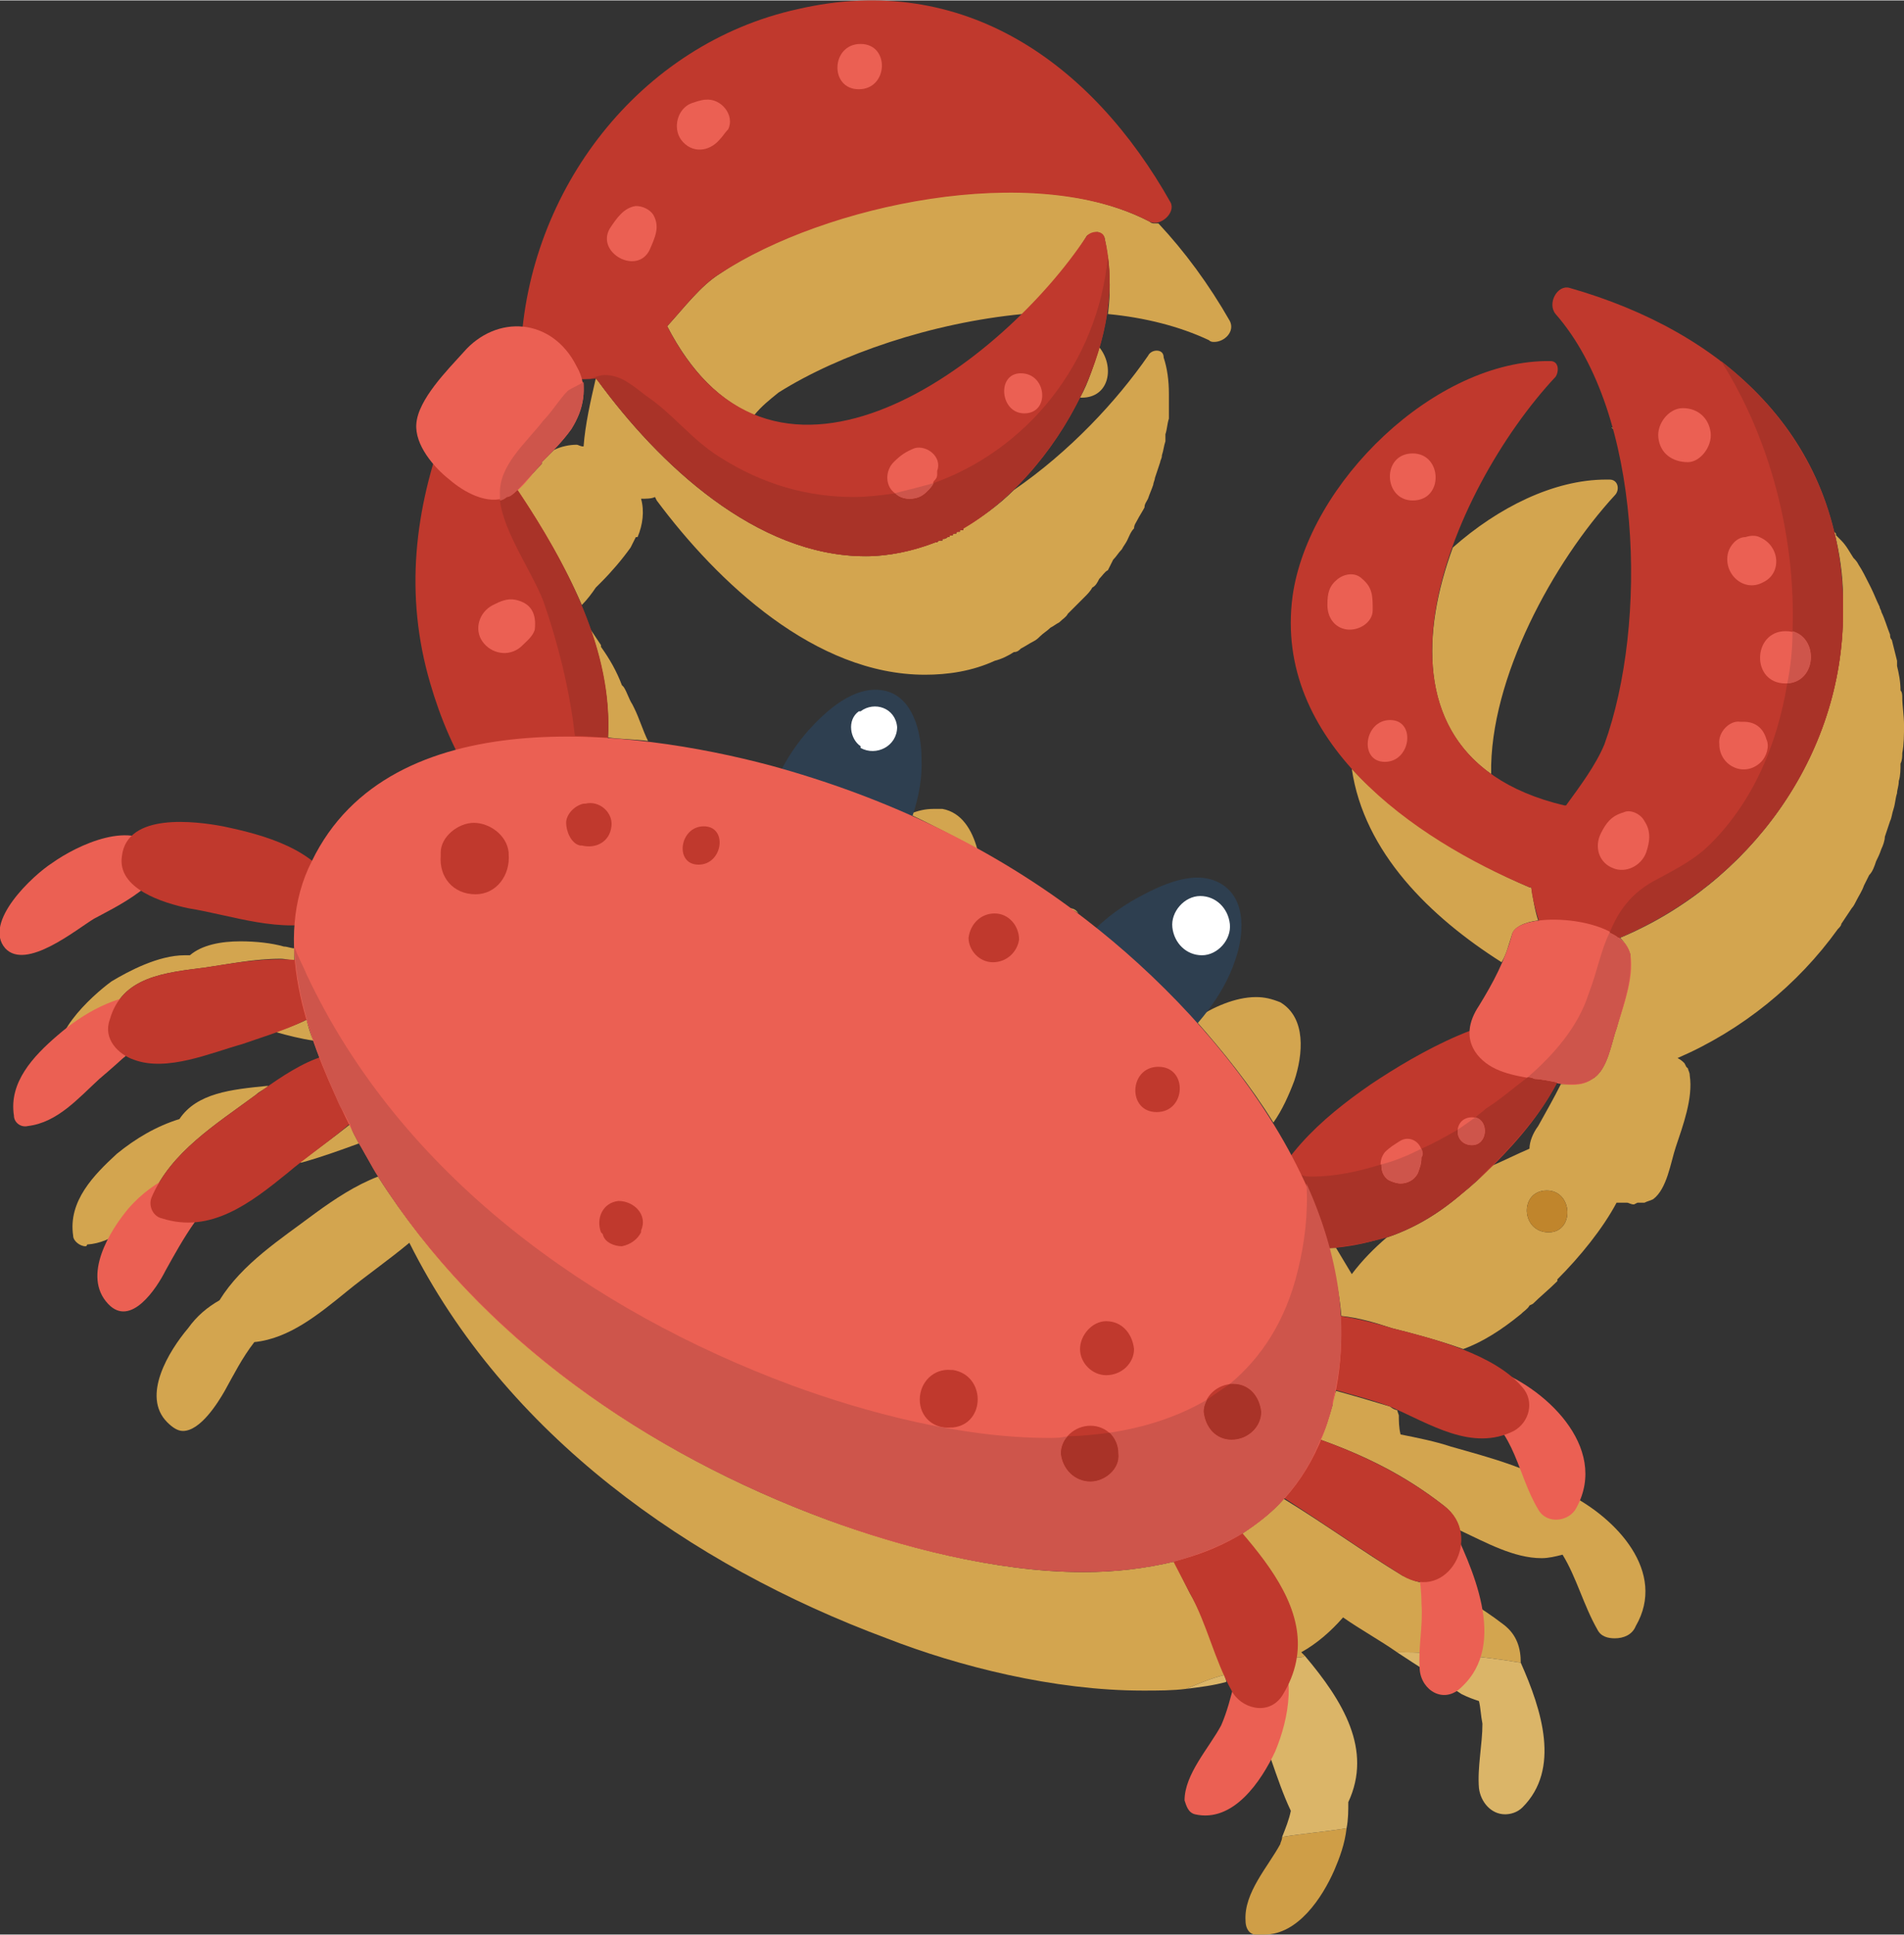 <?xml version="1.0" encoding="UTF-8"?>
<!DOCTYPE svg PUBLIC "-//W3C//DTD SVG 1.1//EN" "http://www.w3.org/Graphics/SVG/1.1/DTD/svg11.dtd">
<!-- Creator: CorelDRAW X7 -->
<svg xmlns="http://www.w3.org/2000/svg" xml:space="preserve" width="1190px" height="1209px" version="1.1" shape-rendering="geometricPrecision" text-rendering="geometricPrecision" image-rendering="optimizeQuality" fill-rule="evenodd" clip-rule="evenodd"
viewBox="0 0 1093 1110"
 xmlns:xlink="http://www.w3.org/1999/xlink">
 <rect x="0" y="0" width="1093" height="1110" fill="#333333" stroke="none"/>
 <g id="Слой_x0020_1">
  <g id="_2587442480">
   <polygon fill="#CF9E47" fill-rule="nonzero" points="187,138 187,137 "/>
   <path fill="#D3A54F" fill-rule="nonzero" d="M621 228c-1,0 -1,0 -1,0 5,-9 8,-19 11,-29 9,11 6,29 -10,29z"/>
   <polygon fill="#D3A54F" fill-rule="nonzero" points="1082,202 1082,201 "/>
   <path fill="#D3A54F" fill-rule="nonzero" d="M619 524c-1,-1 -3,-2 -5,-3 2,0 4,1 5,3z"/>
   <path fill="#D3A54F" fill-rule="nonzero" d="M873 954c-24,-4 -47,-6 -71,-6 -10,-7 -21,-13 -31,-20 -7,8 -15,15 -24,20 1,1 2,2 2,2 -1,1 -3,1 -5,1 4,-26 -12,-49 -31,-71 9,-6 17,-12 24,-20 23,14 45,30 68,44 4,2 9,4 12,4 2,0 4,-1 5,-1 14,7 28,15 41,25 8,6 10,14 10,22z"/>
   <path fill="#CF9E47" fill-rule="nonzero" d="M726 1110c-2,0 -4,0 -6,0 -4,-1 -5,-5 -5,-8 -1,-16 13,-31 20,-44 0,-1 1,-2 1,-4 12,-2 25,-3 37,-5 -1,9 -4,17 -7,24 -7,16 -21,37 -40,37z"/>
   <path fill="#DBB568" fill-rule="nonzero" d="M736 1054c2,-5 4,-10 5,-15l0 0c-9,-19 -13,-39 -23,-57 -1,-1 -2,-3 -3,-4 3,1 6,2 9,2 4,0 9,-2 12,-7 4,-7 7,-15 8,-22 2,0 4,0 5,-1 22,26 39,54 25,84 0,5 0,10 -1,15 -12,2 -25,3 -37,5zm128 -13c-8,0 -14,-7 -15,-15 -1,-12 2,-25 2,-37 -1,-5 -1,-9 -2,-13 -3,-1 -6,-2 -10,-4 -12,-8 -25,-16 -37,-24 24,0 47,2 71,6 0,0 0,0 0,0 12,27 23,61 1,83 -3,3 -7,4 -10,4z"/>
   <path fill="#D3A54F" fill-rule="nonzero" d="M656 970c-51,0 -106,-14 -147,-30 -113,-42 -219,-117 -274,-227 -12,10 -25,19 -36,28 -16,13 -33,27 -53,29 -7,9 -12,19 -17,28 -4,7 -14,23 -24,23 -3,0 -6,-2 -9,-5 -15,-15 1,-41 12,-54 5,-7 11,-12 18,-16 13,-21 35,-35 55,-50 11,-8 23,-16 36,-21 59,93 155,159 258,197 41,15 96,30 147,30 18,0 35,-2 52,-6 3,6 6,12 9,18 9,15 13,32 20,47 -8,2 -15,5 -22,8 -8,1 -16,1 -25,1z"/>
   <path fill="#DBB568" fill-rule="nonzero" d="M681 969c7,-3 14,-6 22,-8 0,1 1,3 1,4 -7,2 -15,3 -23,4z"/>
   <path fill="#D3A54F" fill-rule="nonzero" d="M927 940c-4,0 -8,-1 -10,-5 -8,-14 -12,-30 -20,-43 -4,1 -8,2 -12,2 -16,0 -32,-9 -47,-16 -1,-5 -4,-10 -9,-14 -23,-18 -46,-29 -71,-38 3,-6 5,-13 7,-20 0,0 0,0 0,0 0,0 0,0 0,0 0,-1 0,-1 0,-1 0,0 0,0 0,0 0,0 0,0 0,0 0,0 0,0 0,-1l0 0c1,-2 1,-4 2,-6 11,3 21,6 31,9 1,1 3,2 4,2l1 3c0,3 0,7 1,11 10,2 20,4 29,7 21,6 49,13 67,27 28,14 57,45 39,76 -2,5 -7,7 -12,7zm-87 -166c-14,-5 -29,-9 -41,-12 -9,-3 -19,-6 -29,-7 -1,-13 -4,-26 -7,-39 1,0 3,0 4,0 3,5 6,10 9,15 6,-8 13,-15 20,-21 15,-5 29,-13 43,-25l0 0c0,0 0,0 0,0 0,0 0,0 0,0 0,0 0,0 0,0 0,0 0,0 0,0 5,-4 11,-9 17,-16 7,-3 15,-7 22,-10 0,-4 2,-9 5,-13 5,-9 9,-16 13,-24 3,0 5,0 7,0 4,0 8,-1 11,-3l0 0c9,-5 11,-21 14,-29 3,-11 8,-24 8,-36 0,-2 0,-4 0,-6 -1,-4 -3,-7 -6,-10 74,-31 128,-104 128,-187 0,0 0,0 0,0 0,0 0,0 0,0 0,0 0,0 0,0 0,0 0,-1 0,-1 0,0 0,0 0,0 0,0 0,0 0,0 0,0 0,0 0,0 0,0 0,-1 0,-1 0,0 0,0 0,0 0,0 0,0 0,0 0,0 0,0 0,0 0,-1 0,-1 0,-1 0,0 0,0 0,0 0,0 0,0 0,0 0,0 0,-1 0,-1l0 0c0,0 0,0 0,0 0,0 0,-1 0,-1 0,0 0,0 0,0 0,0 0,0 0,0 0,0 0,-1 0,-1 0,0 0,0 0,0 0,0 0,0 0,-1l0 0c0,0 0,0 0,0 0,0 0,0 0,0 0,-1 0,-1 0,-1 0,0 0,0 0,0 0,-13 -2,-26 -5,-38 1,1 1,1 1,2 1,1 2,2 3,3 3,3 5,7 7,10 1,1 2,2 3,4 2,3 4,7 6,11l1 2c2,4 3,7 5,11 0,1 1,2 1,3 2,4 3,8 5,13 0,1 0,2 1,3 1,4 2,8 3,12 0,1 0,2 0,3 1,4 2,9 2,14 1,1 1,3 1,4 0,5 1,10 1,16 0,5 0,11 -1,16 0,2 0,4 -1,6 0,3 0,7 -1,10 0,3 -1,5 -1,7 -1,3 -1,6 -2,9 -1,3 -1,5 -2,7 -1,3 -2,6 -3,9 0,2 -1,5 -2,7 -1,3 -2,5 -3,7 -1,3 -2,6 -4,8 -1,2 -2,4 -3,6 -1,3 -3,6 -4,8 -1,2 -2,4 -3,5 -2,3 -4,6 -6,9 0,1 -1,2 -2,3 -23,32 -55,58 -92,74 2,1 3,2 4,3l1 2 1 1c0,1 1,2 1,4 2,13 -4,29 -8,41 -3,9 -5,24 -13,30 -2,1 -3,1 -5,2l-1 0c-1,0 -2,0 -3,0l-2 1c0,0 0,0 0,0 -2,0 -3,-1 -4,-1l-1 0c-2,0 -3,0 -5,0l0 0c-8,15 -21,31 -34,44l0 1c-5,5 -10,9 -14,13l-2 1c-1,2 -3,3 -5,5 -11,9 -22,16 -33,20zm48 -91c-16,0 -15,24 1,24 15,0 14,-24 -1,-24z"/>
   <path fill="#C0852C" fill-rule="nonzero" d="M889 707c-16,0 -17,-24 -1,-24 15,0 16,24 1,24z"/>
   <path fill="#D3A54F" fill-rule="nonzero" d="M49 715c-3,0 -7,-3 -7,-6 -3,-20 12,-35 25,-47 11,-9 23,-16 36,-20 10,-15 30,-17 50,-19 0,0 0,0 1,0 -2,2 -5,3 -7,5 -23,17 -49,33 -60,59 -1,2 -1,4 -1,5 -10,10 -21,21 -36,22 0,0 0,1 -1,1zm123 -48c9,-7 19,-14 29,-22 1,4 3,7 5,11 -11,4 -22,8 -33,11 0,0 -1,0 -1,0zm559 -23c-13,-21 -29,-41 -45,-59 0,-1 0,-1 1,-1 9,-6 22,-12 34,-12 5,0 9,1 14,3 15,9 13,30 8,45 -3,8 -7,17 -12,24zm-684 -28c-4,0 -7,-1 -10,-4 -13,-15 16,-41 27,-49 10,-6 27,-15 42,-15 1,0 2,0 3,0 7,-6 18,-8 29,-8 9,0 18,1 25,3 2,0 4,1 6,1 0,2 0,5 0,7 -2,0 -5,-1 -8,-1 -15,0 -29,3 -43,5 -23,3 -48,5 -55,30 -3,9 2,17 9,21 -8,5 -18,10 -25,10zm133 -19c-7,-1 -15,-3 -22,-5 6,-2 12,-4 18,-7 1,4 2,8 4,12zm682 -45c-41,-26 -79,-63 -86,-111 28,30 67,53 102,68l1 0c1,6 2,13 4,19 -8,1 -14,4 -15,8 -2,6 -3,11 -6,16zm-301 -65c-13,-7 -26,-14 -39,-20 5,-2 9,-3 14,-3 2,0 3,0 5,0 11,2 17,12 20,23zm295 -43c-41,-29 -40,-81 -22,-130 26,-23 58,-39 88,-39 1,0 1,0 2,0 5,0 6,6 3,9 -35,38 -72,105 -71,160zm-484 -19c-8,-1 -16,-1 -23,-2 1,-21 -3,-42 -10,-62 2,3 4,6 6,9l0 1c5,7 9,14 12,22l1 1c2,3 3,7 5,10l1 2c3,6 5,13 8,19zm159 -38c-63,0 -119,-53 -154,-100l-1 -2c-2,1 -5,1 -8,1 2,7 1,15 -2,22l-1 0c-1,2 -2,4 -3,6 -5,7 -11,14 -17,20 -1,1 -2,2 -3,3 -2,3 -5,7 -8,10 -10,-23 -23,-45 -37,-66 5,-5 10,-11 14,-15 0,0 0,0 0,0 0,0 0,-1 0,-1l0 0c2,-2 5,-5 7,-7 4,-2 9,-3 13,-3 1,0 2,1 4,1 1,-13 4,-26 7,-39l1 1c35,48 91,101 154,101 13,0 27,-3 40,-8 0,0 1,0 1,0 0,0 0,0 0,0 0,0 0,0 0,0 0,0 0,0 0,0 0,0 0,0 0,0 0,0 0,0 0,0 1,-1 1,-1 1,-1 0,0 0,0 0,0 0,0 0,0 0,0 0,0 0,0 0,0 0,0 0,0 0,0 0,0 0,0 0,0 1,0 1,0 1,0 0,0 0,0 0,0 0,0 0,0 0,0 0,0 0,0 0,0 0,0 0,0 0,0 0,0 0,0 1,0 0,0 0,0 0,0 0,0 0,0 0,-1 0,0 0,0 0,0 0,0 0,0 0,0 0,0 0,0 0,0 0,0 1,0 1,0 0,0 0,0 0,0 0,0 0,0 0,0 0,0 0,0 0,0 0,0 0,0 0,0 1,0 2,-1 2,-1 0,0 0,0 0,0 0,0 1,0 1,0 0,0 0,0 0,0 0,0 0,0 0,0 0,0 0,0 0,0 0,0 0,-1 0,-1 0,0 0,0 0,0 1,0 1,0 1,0 0,0 0,0 0,0 0,0 0,0 0,0 0,0 0,0 0,0 0,0 0,0 0,0 0,0 0,0 0,0 1,0 1,0 1,0 0,0 0,0 0,0 0,0 0,0 0,0 0,0 0,0 0,-1 0,0 0,0 0,0 0,0 0,0 1,0 0,0 0,0 0,0 0,0 0,0 0,0 0,0 0,0 0,0 0,0 0,0 0,0 0,0 0,0 0,0 0,0 1,0 1,0 0,0 0,0 0,0 0,0 0,0 0,0 0,-1 0,-1 1,-1 0,0 0,0 0,0 0,0 0,0 0,0 0,0 0,0 0,0 0,0 0,0 0,0 0,0 0,0 0,0 0,0 1,0 1,0 0,0 0,0 0,0 0,0 0,0 0,0 0,-1 0,-1 0,-1 0,0 0,0 0,0 0,0 0,0 0,0 1,0 1,0 1,0 0,0 0,0 0,0 0,0 0,0 0,0 0,0 0,0 0,0 0,0 0,0 0,0 0,0 0,0 0,0 0,0 1,0 1,0 0,0 0,-1 0,-1 0,0 0,0 0,0 0,0 0,0 0,0 0,0 0,0 0,0 10,-6 20,-13 29,-22 32,-22 59,-51 77,-77 1,-2 3,-3 5,-3 2,0 4,1 4,4 2,6 3,13 3,21l0 1c0,4 0,7 0,10 0,1 0,2 0,3 -1,3 -1,6 -2,9 0,1 0,2 0,4 -1,3 -1,5 -2,8 0,2 -1,3 -1,4 -1,3 -2,6 -3,9 0,1 -1,3 -1,4 -1,3 -2,5 -3,8 -1,2 -2,3 -2,5 -1,2 -3,5 -4,7 -1,2 -2,3 -2,5 -2,2 -3,5 -4,7 -1,2 -2,3 -3,5 -2,2 -3,4 -5,6 -1,2 -2,4 -3,6 -2,1 -3,3 -5,5 -1,2 -2,4 -4,5 -1,2 -3,4 -4,5 -2,2 -4,4 -5,5 -2,2 -3,3 -5,5 -1,2 -3,3 -5,5 -2,1 -3,2 -5,3 -2,2 -4,3 -6,5 -1,1 -2,2 -4,3 -2,1 -5,3 -7,4 -1,1 -2,2 -4,2 -3,2 -7,4 -11,5 -13,6 -27,8 -40,8zm395 -141c-1,-1 -1,-1 -1,-1 0,0 1,0 1,1zm-493 -8c-19,-8 -36,-24 -50,-51l0 0c10,-11 19,-23 30,-30 40,-27 107,-47 167,-47 29,0 57,5 80,17 1,1 2,1 3,1 1,0 1,0 2,0 15,16 29,35 41,56 3,6 -3,12 -9,12 -1,0 -2,0 -3,-1 -17,-8 -37,-13 -58,-15 2,-15 1,-30 -2,-44 -1,-2 -3,-3 -4,-3 -2,0 -4,1 -6,2 -9,15 -22,30 -37,45 -52,5 -105,23 -140,45 -5,4 -10,8 -14,13z"/>
   <path fill="#C0392D" fill-rule="nonzero" d="M900 593c-1,-4 -3,-9 -8,-9 -33,-6 -78,20 -105,38 -29,20 -56,44 -65,79 -1,0 -2,0 -4,0 -6,1 -5,12 1,13 45,7 84,1 120,-29 21,-17 65,-61 61,-92z"/>
   <path fill="#C0392D" fill-rule="nonzero" d="M893 180c50,57 53,178 28,247 -5,12 -14,24 -22,35l-1 0c-131,-31 -65,-182 -5,-246 2,-3 2,-9 -3,-9 -66,-1 -139,70 -148,135 -11,83 69,139 136,167l1 0c1,10 5,21 8,30 0,3 1,5 2,7 1,1 1,2 2,3 2,7 12,5 13,-2 89,-25 156,-106 154,-200 -1,-97 -69,-157 -157,-182 -7,-2 -13,9 -8,15z"/>
   <path fill="#EB6053" fill-rule="nonzero" d="M936 548c-4,-23 -65,-26 -68,-12 -4,15 -11,28 -19,41 -6,9 -8,19 -1,28 8,10 21,12 33,14 9,1 24,7 33,0 9,-5 11,-21 14,-29 4,-13 10,-29 8,-42z"/>
   <path fill="#EB6053" fill-rule="nonzero" d="M803 655c-3,2 -5,3 -8,6 -4,5 -3,12 2,16 6,4 14,2 17,-4 1,-3 2,-5 2,-9 2,-7 -6,-14 -13,-9z"/>
   <path fill="#EB6053" fill-rule="nonzero" d="M845 641c-11,0 -11,16 0,16 10,0 10,-16 0,-16z"/>
   <path fill="#EB6053" fill-rule="nonzero" d="M1014 424c-2,-7 -7,-10 -13,-10l-2 0c-6,-1 -13,6 -12,13l0 1c1,12 15,18 24,9 3,-3 5,-9 3,-13z"/>
   <path fill="#EB6053" fill-rule="nonzero" d="M1025 362c-19,0 -20,30 0,30 19,0 20,-30 0,-30z"/>
   <path fill="#EB6053" fill-rule="nonzero" d="M1010 308c-2,-1 -5,-1 -8,0 -5,0 -9,5 -10,9 -3,12 9,23 20,17 11,-5 10,-21 -2,-26z"/>
   <path fill="#EB6053" fill-rule="nonzero" d="M982 248c-1,-8 -7,-14 -16,-14 -8,0 -15,9 -14,17 1,9 8,14 17,14 7,0 14,-9 13,-17z"/>
   <path fill="#C0392D" fill-rule="nonzero" d="M270 243c-3,-5 -12,-5 -14,1 -18,48 -24,97 -9,148 11,38 35,87 77,97 5,2 9,-2 10,-6 1,-5 3,-11 4,-16 36,-77 -23,-164 -68,-224z"/>
   <path fill="#C0392D" fill-rule="nonzero" d="M672 116c-45,-80 -119,-133 -214,-111 -91,20 -155,104 -159,196 -6,3 -6,13 2,14 1,0 2,0 3,0 3,1 5,1 7,1 10,1 22,2 31,1l1 1c43,58 116,124 194,93 61,-24 113,-111 97,-175 -1,-4 -7,-4 -10,-1 -48,73 -179,173 -241,52l0 0c10,-11 19,-23 30,-30 61,-40 180,-65 247,-30 6,3 15,-5 12,-11z"/>
   <path fill="#EB6053" fill-rule="nonzero" d="M331 210c-14,-28 -46,-30 -65,-8 -9,10 -26,27 -27,41 -1,12 10,25 19,32 8,7 22,15 33,10 8,-3 15,-14 20,-20 6,-6 12,-12 17,-19 7,-11 10,-24 3,-36z"/>
   <path fill="#EB6053" fill-rule="nonzero" d="M375 123c-2,-3 -6,-5 -10,-5 -7,1 -11,7 -15,13 -8,14 16,27 23,12 3,-7 6,-13 2,-20z"/>
   <path fill="#EB6053" fill-rule="nonzero" d="M405 57c-2,0 -5,1 -8,2 -8,3 -11,14 -6,21 6,8 16,7 22,0 2,-2 3,-4 5,-6 4,-8 -4,-18 -13,-17z"/>
   <path fill="#EB6053" fill-rule="nonzero" d="M494 25c-17,0 -18,26 -1,26 17,0 18,-26 1,-26z"/>
   <path fill="#EB6053" fill-rule="nonzero" d="M525 257c-5,2 -8,4 -12,8 -5,5 -5,14 1,18 5,5 13,4 18,-1 2,-2 3,-3 4,-6 1,-1 2,-2 2,-4 0,-3 0,-4 0,-2 3,-8 -6,-15 -13,-13z"/>
   <path fill="#EB6053" fill-rule="nonzero" d="M586 214c-14,0 -12,23 2,23 15,0 13,-23 -2,-23z"/>
   <path fill="#EB6053" fill-rule="nonzero" d="M296 344c-5,-1 -9,1 -13,3 -8,4 -11,14 -6,21 5,7 15,9 22,3 3,-3 7,-6 8,-10 1,-9 -2,-15 -11,-17z"/>
   <path fill="#A93328" fill-rule="nonzero" d="M349 423c-7,0 -13,-1 -19,-1 -3,-27 -10,-54 -18,-77 -6,-16 -23,-40 -25,-58 1,0 3,-1 4,-2 2,0 4,-2 6,-4 29,43 55,93 52,142z"/>
   <path fill="#B99247" fill-rule="nonzero" d="M311 266c0,0 0,0 0,0 0,0 0,0 0,0z"/>
   <path fill="#CE554B" fill-rule="nonzero" d="M287 287c0,-1 0,-2 0,-3 -1,-17 15,-30 25,-43 5,-5 9,-12 14,-17 3,-2 6,-3 9,-5 1,9 -2,19 -7,27l0 0c-5,7 -11,13 -17,19l0 0c0,0 0,1 0,1 0,0 0,0 0,0 -4,4 -9,10 -14,15 0,0 0,0 0,0 -2,2 -4,4 -6,4 -1,1 -3,2 -4,2z"/>
   <path fill="#CCB680" fill-rule="nonzero" d="M342 217l0 0c0,0 0,0 0,0 0,0 0,0 0,0l0 0 0 0z"/>
   <path fill="#B99247" fill-rule="nonzero" d="M497 319c-63,0 -119,-53 -154,-101l-1 -1 0 0 1 1c35,48 91,101 154,101 13,0 27,-3 40,-8 0,0 1,0 1,0 0,0 -1,0 -1,0 -13,5 -27,8 -40,8zm41 -8c0,0 0,0 0,0 0,0 0,0 0,0zm0 0c0,0 0,0 0,0 0,0 0,0 0,0zm0 0c1,-1 1,-1 1,-1 0,0 0,0 -1,1zm1 -1c0,0 0,0 0,0 0,0 0,0 0,0zm0 0c0,0 0,0 0,0 0,0 0,0 0,0zm0 0c1,0 1,0 1,0 0,0 0,0 -1,0zm1 0c0,0 0,0 0,0 0,0 0,0 0,0zm0 0c0,0 0,0 0,0 0,0 0,0 0,0zm1 0c0,0 0,0 0,0 0,0 0,0 0,0zm0 -1c0,0 0,0 0,0 0,0 0,0 0,0zm0 0c0,0 0,0 0,0 0,0 0,0 0,0zm1 0c0,0 0,0 0,0 0,0 0,0 0,0zm0 0c0,0 0,0 0,0 0,0 0,0 0,0zm0 0c1,0 2,-1 2,-1 0,0 -1,1 -2,1zm2 -1c0,0 1,0 1,0 0,0 -1,0 -1,0zm1 0c0,0 0,0 0,0 0,0 0,0 0,0zm0 0c0,0 0,-1 0,-1 0,0 0,1 0,1zm0 -1c1,0 1,0 1,0 0,0 0,0 -1,0zm1 0c0,0 0,0 0,0 0,0 0,0 0,0zm0 0c0,0 0,0 0,0 0,0 0,0 0,0zm0 0c1,0 1,0 1,0 0,0 0,0 -1,0zm1 0c0,0 0,0 0,0 0,0 0,0 0,0zm0 -1c0,0 0,0 0,0 0,0 0,0 0,0zm1 0c0,0 0,0 0,0 0,0 0,0 0,0zm0 0c0,0 0,0 0,0 0,0 0,0 0,0zm0 0c0,0 0,0 0,0 0,0 0,0 0,0zm1 0c0,0 0,0 0,0 0,0 0,0 0,0zm0 0c0,-1 0,-1 1,-1 -1,0 -1,0 -1,1zm1 -1c0,0 0,0 0,0 0,0 0,0 0,0zm0 0c0,0 0,0 0,0 0,0 0,0 0,0zm0 0c0,0 1,0 1,0 0,0 -1,0 -1,0zm1 0c0,0 0,0 0,0 0,0 0,0 0,0zm0 -1c0,0 0,0 0,0 0,0 0,0 0,0zm0 0c1,0 1,0 1,0 0,0 0,0 -1,0zm1 0c0,0 0,0 0,0 0,0 0,0 0,0zm0 0c0,0 0,0 0,0 0,0 0,0 0,0zm0 0c0,0 1,0 1,0 0,0 -1,0 -1,0zm1 -1c0,0 0,0 0,0 0,0 0,0 0,0zm0 0c0,0 0,0 0,0 0,0 0,0 0,0z"/>
   <path fill="#A93328" fill-rule="nonzero" d="M497 319c-63,0 -119,-53 -154,-101l-1 -1 0 0c0,0 0,0 0,0 -1,0 -2,0 -3,0 3,-1 6,-2 8,-2 9,0 15,5 24,12 15,10 26,25 42,35 25,16 51,23 77,23 8,0 16,-1 23,-2 0,0 0,0 1,0 2,2 5,3 8,3 4,0 7,-1 10,-4 2,-2 3,-3 4,-5 53,-19 94,-68 100,-130 8,56 -33,127 -83,156 0,0 0,0 0,0 0,0 0,0 0,0 0,0 0,0 0,0 0,0 0,1 0,1 0,0 -1,0 -1,0 0,0 0,0 0,0 0,0 0,0 0,0 0,0 0,0 0,0 0,0 0,0 0,0 0,0 0,0 0,0 0,0 0,0 -1,0 0,0 0,0 0,0 0,0 0,0 0,0 0,0 0,0 0,1 0,0 0,0 0,0 0,0 0,0 0,0 0,0 -1,0 -1,0 0,0 0,0 0,0 0,0 0,0 0,0 0,0 0,0 0,0 0,0 0,0 0,0 0,0 0,0 0,0 -1,0 -1,0 -1,1 0,0 0,0 0,0 0,0 0,0 0,0 0,0 -1,0 -1,0 0,0 0,0 0,0 0,0 0,0 0,0 0,0 0,0 0,0 0,0 0,0 0,0 0,0 0,0 0,0 -1,0 -1,0 -1,0 0,0 0,0 0,0 0,1 0,1 0,1 0,0 0,0 0,0 0,0 0,0 0,0 0,0 0,0 -1,0 0,0 0,0 0,0 0,0 0,0 0,0 0,0 0,0 0,0 0,0 0,0 0,0 0,0 0,0 0,0 0,0 0,0 -1,0 0,0 0,0 0,0 0,0 0,1 0,1 0,0 0,0 0,0 0,0 0,0 0,0 0,0 0,0 0,0 0,0 -1,0 -1,0 0,0 0,0 0,0 0,0 -1,1 -2,1 0,0 0,0 0,0 0,0 0,0 0,0 0,0 0,0 0,0 0,0 0,0 0,0 0,0 -1,0 -1,0 0,0 0,0 0,0 0,0 0,0 0,0 0,0 0,0 0,0 0,1 0,1 0,1 0,0 0,0 0,0 -1,0 -1,0 -1,0 0,0 0,0 0,0 0,0 0,0 0,0 0,0 0,0 0,0 0,0 0,0 0,0 0,0 0,0 -1,0 0,0 0,0 0,0 0,0 0,0 0,0 0,0 0,0 0,0 0,0 0,0 0,0 0,0 0,0 0,0 0,0 0,0 -1,1 0,0 0,0 0,0 0,0 0,0 0,0 0,0 0,0 0,0 0,0 0,0 0,0 0,0 0,0 0,0 0,0 -1,0 -1,0 -13,5 -27,8 -40,8z"/>
   <path fill="#CE554B" fill-rule="nonzero" d="M522 286c-3,0 -6,-1 -8,-3 -1,0 -1,0 -1,0 8,-2 16,-4 23,-6 -1,2 -2,3 -4,5 -3,3 -6,4 -10,4z"/>
   <path fill="#B99247" fill-rule="nonzero" d="M796 710l0 0c15,-5 29,-13 43,-25l0 0c-14,12 -28,20 -43,25zm43 -25c0,0 0,0 0,0 0,0 0,0 0,0zm0 0c0,0 0,0 0,0 0,0 0,0 0,0zm219 -334c0,0 0,0 0,0 0,0 0,0 0,0zm0 0c0,0 0,0 0,0 0,0 0,0 0,0zm0 -1c0,0 0,0 0,0 0,0 0,0 0,0zm0 0c0,0 0,0 0,0 0,0 0,0 0,0zm0 -1c0,0 0,0 0,0 0,0 0,0 0,0zm0 0c0,0 0,0 0,0 0,0 0,0 0,0zm0 -1c0,0 0,0 0,0 0,0 0,0 0,0zm0 0c0,0 0,-1 0,-1 0,0 0,1 0,1zm0 -1c0,0 0,-1 0,-1 0,0 0,1 0,1zm0 -1c0,0 0,0 0,0 0,0 0,0 0,0zm0 -1c0,0 0,0 0,0 0,0 0,0 0,0zm0 -1c0,0 0,0 0,0l0 0zm0 0c0,0 0,0 0,0 0,0 0,0 0,0zm0 -1c0,0 0,0 0,0 0,0 0,0 0,0z"/>
   <path fill="#A93328" fill-rule="nonzero" d="M763 716c-4,-14 -9,-28 -16,-42 2,1 4,1 6,1 14,0 27,-3 40,-7 0,4 1,7 4,9 2,1 5,2 7,2 4,0 8,-2 10,-6 1,-3 2,-5 2,-9 1,-1 1,-3 0,-5 7,-3 14,-7 21,-11 -1,4 2,9 8,9 9,0 10,-14 2,-16 2,-2 4,-3 6,-5 8,-5 16,-12 24,-18 1,0 2,0 4,1 3,0 8,1 13,2 -13,25 -40,51 -55,64 0,0 0,0 0,0 0,0 0,0 0,0 0,0 0,0 0,0 0,0 0,0 0,0l0 0c-14,12 -28,20 -43,25 -11,3 -22,5 -33,6z"/>
   <path fill="#A93328" fill-rule="nonzero" d="M929 538c-1,-1 -3,-2 -5,-3 5,-12 12,-23 28,-31 11,-6 21,-11 30,-20 24,-24 38,-56 44,-92 17,-1 18,-26 3,-30 2,-54 -13,-111 -41,-155 41,32 68,77 70,136 0,0 0,0 0,0 0,0 0,0 0,1 0,0 0,0 0,0 0,0 0,0 0,0 0,0 0,0 0,0 0,1 0,1 0,1 0,0 0,0 0,0 0,0 0,1 0,1 0,0 0,0 0,0 0,0 0,0 0,0 0,0 0,1 0,1 0,0 0,0 0,0l0 0c0,0 0,1 0,1 0,0 0,0 0,0 0,0 0,0 0,0 0,0 0,0 0,1 0,0 0,0 0,0 0,0 0,0 0,0 0,0 0,0 0,0 0,0 0,1 0,1 0,0 0,0 0,0 0,0 0,0 0,0 0,0 0,0 0,0 0,0 0,1 0,1 0,0 0,0 0,0 0,0 0,0 0,0 0,0 0,0 0,0 0,83 -54,156 -129,187z"/>
   <path fill="#CE554B" fill-rule="nonzero" d="M903 622c-3,0 -6,0 -9,-1 0,0 0,0 0,0 -5,-1 -10,-2 -13,-2 -2,-1 -3,-1 -4,-1 15,-13 29,-29 35,-48 5,-13 7,-25 12,-35 2,1 4,2 5,3 0,0 0,0 0,0 4,3 6,6 7,10 0,2 0,4 0,6 0,12 -5,25 -8,36 -3,8 -5,24 -14,29l0 0c-3,2 -6,3 -11,3z"/>
   <path fill="#CE554B" fill-rule="nonzero" d="M804 679c-2,0 -5,-1 -7,-2 -3,-2 -4,-5 -4,-9 8,-2 15,-5 23,-9 1,2 1,4 0,5 0,4 -1,6 -2,9 -2,4 -6,6 -10,6z"/>
   <path fill="#CE554B" fill-rule="nonzero" d="M845 657c-6,0 -9,-5 -8,-9 3,-2 7,-5 10,-7 8,2 7,16 -2,16z"/>
   <path fill="#CE554B" fill-rule="nonzero" d="M1026 392c2,-10 3,-20 3,-30 15,4 14,29 -3,30z"/>
   <path fill="#EB6053" fill-rule="nonzero" d="M91 488c-14,-19 -47,-3 -61,7 -11,7 -40,34 -27,49 12,13 41,-11 51,-17 9,-5 48,-23 37,-39z"/>
   <path fill="#EB6053" fill-rule="nonzero" d="M86 570c-20,1 -38,11 -53,24 -14,12 -28,27 -25,46 0,4 4,7 8,6 17,-2 29,-16 41,-27 13,-11 26,-23 38,-36 5,-6 -2,-14 -9,-13z"/>
   <path fill="#EB6053" fill-rule="nonzero" d="M128 663c-21,7 -39,13 -54,30 -11,13 -27,39 -12,55 13,14 28,-9 33,-19 10,-18 22,-40 40,-51 9,-5 2,-18 -7,-15z"/>
   <path fill="#EB6053" fill-rule="nonzero" d="M731 941c-4,-4 -11,-3 -14,1 -8,15 -9,32 -16,48 -7,13 -21,28 -21,43 1,3 2,7 6,8 22,5 38,-19 46,-36 8,-19 13,-46 -1,-64z"/>
   <path fill="#EB6053" fill-rule="nonzero" d="M832 872c-6,-13 -25,-4 -22,8 3,14 6,27 6,40 1,13 -2,25 -1,38 1,12 14,20 24,10 27,-25 6,-69 -7,-96z"/>
   <path fill="#EB6053" fill-rule="nonzero" d="M856 785c-14,-5 -19,16 -8,23 22,13 23,38 35,58 5,9 18,7 22,-1 19,-35 -19,-70 -49,-80z"/>
   <path fill="#C0392D" fill-rule="nonzero" d="M193 510c-12,-23 -41,-31 -65,-36 -16,-3 -55,-8 -58,17 -3,19 24,27 38,30 25,4 54,15 79,7 8,-3 10,-12 6,-18z"/>
   <path fill="#C0392D" fill-rule="nonzero" d="M194 557c-23,-11 -51,-6 -76,-2 -23,3 -48,5 -55,30 -4,11 5,20 14,23 19,7 44,-4 62,-9 20,-7 43,-13 57,-29 4,-4 3,-11 -2,-13z"/>
   <path fill="#C0392D" fill-rule="nonzero" d="M219 608c-26,-13 -51,5 -72,20 -23,17 -49,33 -60,59 -2,5 1,11 6,12 28,9 51,-9 72,-26 20,-17 47,-32 58,-56 1,-3 -1,-8 -4,-9z"/>
   <path fill="#C0392D" fill-rule="nonzero" d="M874 796c-16,-19 -51,-28 -75,-34 -23,-7 -54,-14 -76,0 -6,3 -7,11 -2,15 21,17 53,21 77,30 23,10 47,26 71,14 9,-5 12,-17 5,-25z"/>
   <path fill="#C0392D" fill-rule="nonzero" d="M829 864c-36,-28 -75,-41 -118,-52 -15,-3 -25,18 -11,25 36,20 70,45 105,67 26,16 47,-23 24,-40z"/>
   <path fill="#C0392D" fill-rule="nonzero" d="M677 837c-9,-13 -29,0 -23,14 8,23 18,42 29,63 10,18 14,38 24,56 5,10 21,15 29,3 33,-53 -33,-98 -59,-136z"/>
   <path fill="#2E3F50" fill-rule="nonzero" d="M507 396c-17,-3 -33,12 -43,23 -13,15 -22,32 -25,52 0,5 7,9 10,4 1,-2 2,-4 4,-7 4,9 10,9 17,5l0 1c-3,11 12,17 17,6l0 0 0 1c1,6 5,9 10,10 0,1 0,2 0,3 0,8 10,10 14,3 10,-19 19,-40 18,-62 0,-15 -5,-36 -22,-39z"/>
   <path fill="#2E3F50" fill-rule="nonzero" d="M701 507c-15,-9 -35,1 -48,8 -18,10 -32,23 -41,41 -2,5 4,10 8,7 2,-2 4,-3 6,-5 1,10 7,12 15,10l-1 1c-6,9 6,20 14,12l0 -1 0 1c-1,6 2,11 6,13 0,1 0,2 -1,3 -2,7 6,13 12,7 16,-15 31,-32 38,-53 5,-14 7,-35 -8,-44z"/>
   <path fill="#EB6053" fill-rule="nonzero" d="M624 528c-54,-42 -116,-71 -182,-89 -79,-21 -218,-38 -263,55 -23,45 -3,100 17,142 54,115 163,193 279,236 93,35 257,64 290,-66 27,-106 -62,-217 -141,-278z"/>
   <path fill="white" fill-rule="nonzero" d="M494 408l-1 0c-7,5 -5,16 1,20l0 1c9,5 21,-1 21,-12 -1,-11 -13,-15 -21,-9z"/>
   <path fill="white" fill-rule="nonzero" d="M689 514c-9,0 -17,9 -16,18 1,9 8,16 17,16 9,0 17,-9 16,-18 -1,-9 -8,-16 -17,-16z"/>
   <path fill="#C0392D" fill-rule="nonzero" d="M292 489c-1,-10 -11,-17 -20,-17 -9,0 -19,8 -19,17l0 2c-1,12 7,22 20,22 12,0 20,-11 19,-23l0 -1z"/>
   <path fill="#C0392D" fill-rule="nonzero" d="M336 461l-1 0c-5,1 -10,6 -10,11 0,5 3,12 8,13l1 0c8,2 16,-2 17,-11 1,-8 -7,-15 -15,-13z"/>
   <path fill="#C0392D" fill-rule="nonzero" d="M404 474c-14,0 -17,22 -3,22 14,0 17,-22 3,-22z"/>
   <path fill="#C0392D" fill-rule="nonzero" d="M547 786l-1 0c-10,-1 -18,7 -18,17 0,10 8,17 18,16l1 0c19,-2 19,-30 0,-33z"/>
   <path fill="#C0392D" fill-rule="nonzero" d="M635 758c-8,0 -15,8 -15,16 0,8 7,15 15,15 9,0 16,-7 16,-15 -1,-9 -7,-16 -16,-16z"/>
   <path fill="#C0392D" fill-rule="nonzero" d="M626 818c-9,0 -17,7 -17,16 1,9 8,16 17,16 8,0 17,-7 16,-16 0,-9 -7,-16 -16,-16z"/>
   <path fill="#C0392D" fill-rule="nonzero" d="M708 794c-9,0 -17,7 -17,16 1,9 7,16 16,16 9,0 17,-7 17,-16 -1,-9 -7,-16 -16,-16z"/>
   <path fill="#C0392D" fill-rule="nonzero" d="M571 524c-8,0 -14,6 -15,14 0,7 6,14 14,14 8,0 14,-6 15,-13 0,-8 -6,-15 -14,-15z"/>
   <path fill="#C0392D" fill-rule="nonzero" d="M665 612c-17,0 -18,26 -1,26 17,0 18,-26 1,-26z"/>
   <path fill="#C0392D" fill-rule="nonzero" d="M355 689c-9,1 -13,10 -10,18l1 1c1,5 7,7 11,7 5,-1 9,-4 11,-8l0 -1c4,-9 -4,-17 -13,-17z"/>
   <path fill="#EB6053" fill-rule="nonzero" d="M944 471c-2,-4 -8,-7 -12,-5 -7,2 -10,6 -13,12 -4,8 -1,17 7,20 7,3 16,-1 19,-9 2,-6 3,-12 -1,-18z"/>
   <polygon fill="#EB6053" fill-rule="nonzero" points="992,319 992,317 992,317 "/>
   <path fill="#EB6053" fill-rule="nonzero" d="M782 332c-4,-4 -10,-3 -14,0 -5,4 -6,8 -6,15 0,7 4,13 11,14 7,1 15,-4 15,-11 0,-8 0,-13 -6,-18z"/>
   <path fill="#EB6053" fill-rule="nonzero" d="M811 260c-18,0 -17,27 0,27 18,0 17,-27 0,-27z"/>
   <path fill="#EB6053" fill-rule="nonzero" d="M798 413c-15,0 -18,24 -3,24 15,0 18,-24 3,-24z"/>
   <path fill="#CCB680" fill-rule="nonzero" d="M217 675c-4,-6 -7,-13 -11,-19l0 0c4,6 7,13 11,19 0,0 0,0 0,0z"/>
   <path fill="#B99247" fill-rule="nonzero" d="M622 902c-51,0 -106,-15 -147,-30 -103,-38 -199,-104 -258,-197 0,0 0,0 0,0 59,93 155,159 258,197 41,15 96,30 147,30 18,0 35,-2 52,-6l0 0c-17,4 -34,6 -52,6zm136 -76l0 0c3,-6 5,-13 7,-20 0,0 0,0 0,0 0,0 0,0 0,0 -2,7 -4,14 -7,20zm7 -20c0,-1 0,-1 0,-1 0,0 0,0 0,1zm0 -1c0,0 0,0 0,0 0,0 0,0 0,0zm0 -1l0 0zm-559 -148c-2,-4 -4,-7 -5,-11 0,0 0,0 0,0 1,4 3,7 5,11l0 0z"/>
   <path fill="#A93328" fill-rule="nonzero" d="M201 645c-2,-3 -3,-6 -5,-9 -2,-3 -3,-7 -5,-11 2,4 3,8 5,11 2,3 3,6 5,9 0,0 0,0 0,0z"/>
   <path fill="#CE554B" fill-rule="nonzero" d="M622 902c-51,0 -106,-15 -147,-30 -103,-38 -199,-104 -258,-197 -4,-6 -7,-13 -11,-19 -2,-4 -4,-7 -5,-11 -2,-3 -3,-6 -5,-9 -2,-3 -3,-7 -5,-11 -11,-25 -21,-54 -22,-82 2,6 5,11 7,16 54,115 163,193 279,236 41,15 96,30 147,30 4,0 7,0 11,-1 -3,3 -4,7 -4,10 1,9 8,16 17,16 8,0 17,-7 16,-16 0,-5 -2,-9 -5,-12 20,-3 39,-9 56,-19 -1,2 -2,4 -2,7 1,9 7,16 16,16 9,0 17,-7 17,-16 -1,-9 -7,-16 -16,-16 -1,0 -1,0 -2,0 18,-15 32,-36 39,-65 4,-16 6,-33 5,-50 18,40 26,83 15,125l0 0c0,1 0,1 0,1 0,0 0,0 0,0 0,0 0,0 0,0 0,0 0,0 0,1 0,0 0,0 0,0 0,0 0,0 0,0 -2,7 -4,14 -7,20 -5,13 -12,24 -21,34 -7,8 -15,14 -24,20 -12,7 -25,12 -39,16 -17,4 -34,6 -52,6z"/>
   <path fill="#A93328" fill-rule="nonzero" d="M626 850c-9,0 -16,-7 -17,-16 0,-3 1,-7 4,-10 8,0 16,-1 24,-2 3,3 5,7 5,12 1,9 -8,16 -16,16z"/>
   <path fill="#A93328" fill-rule="nonzero" d="M707 826c-9,0 -15,-7 -16,-16 0,-3 1,-5 2,-7 4,-3 9,-6 13,-9 1,0 1,0 2,0 9,0 15,7 16,16 0,9 -8,16 -17,16z"/>
  </g>
 </g>
</svg>
